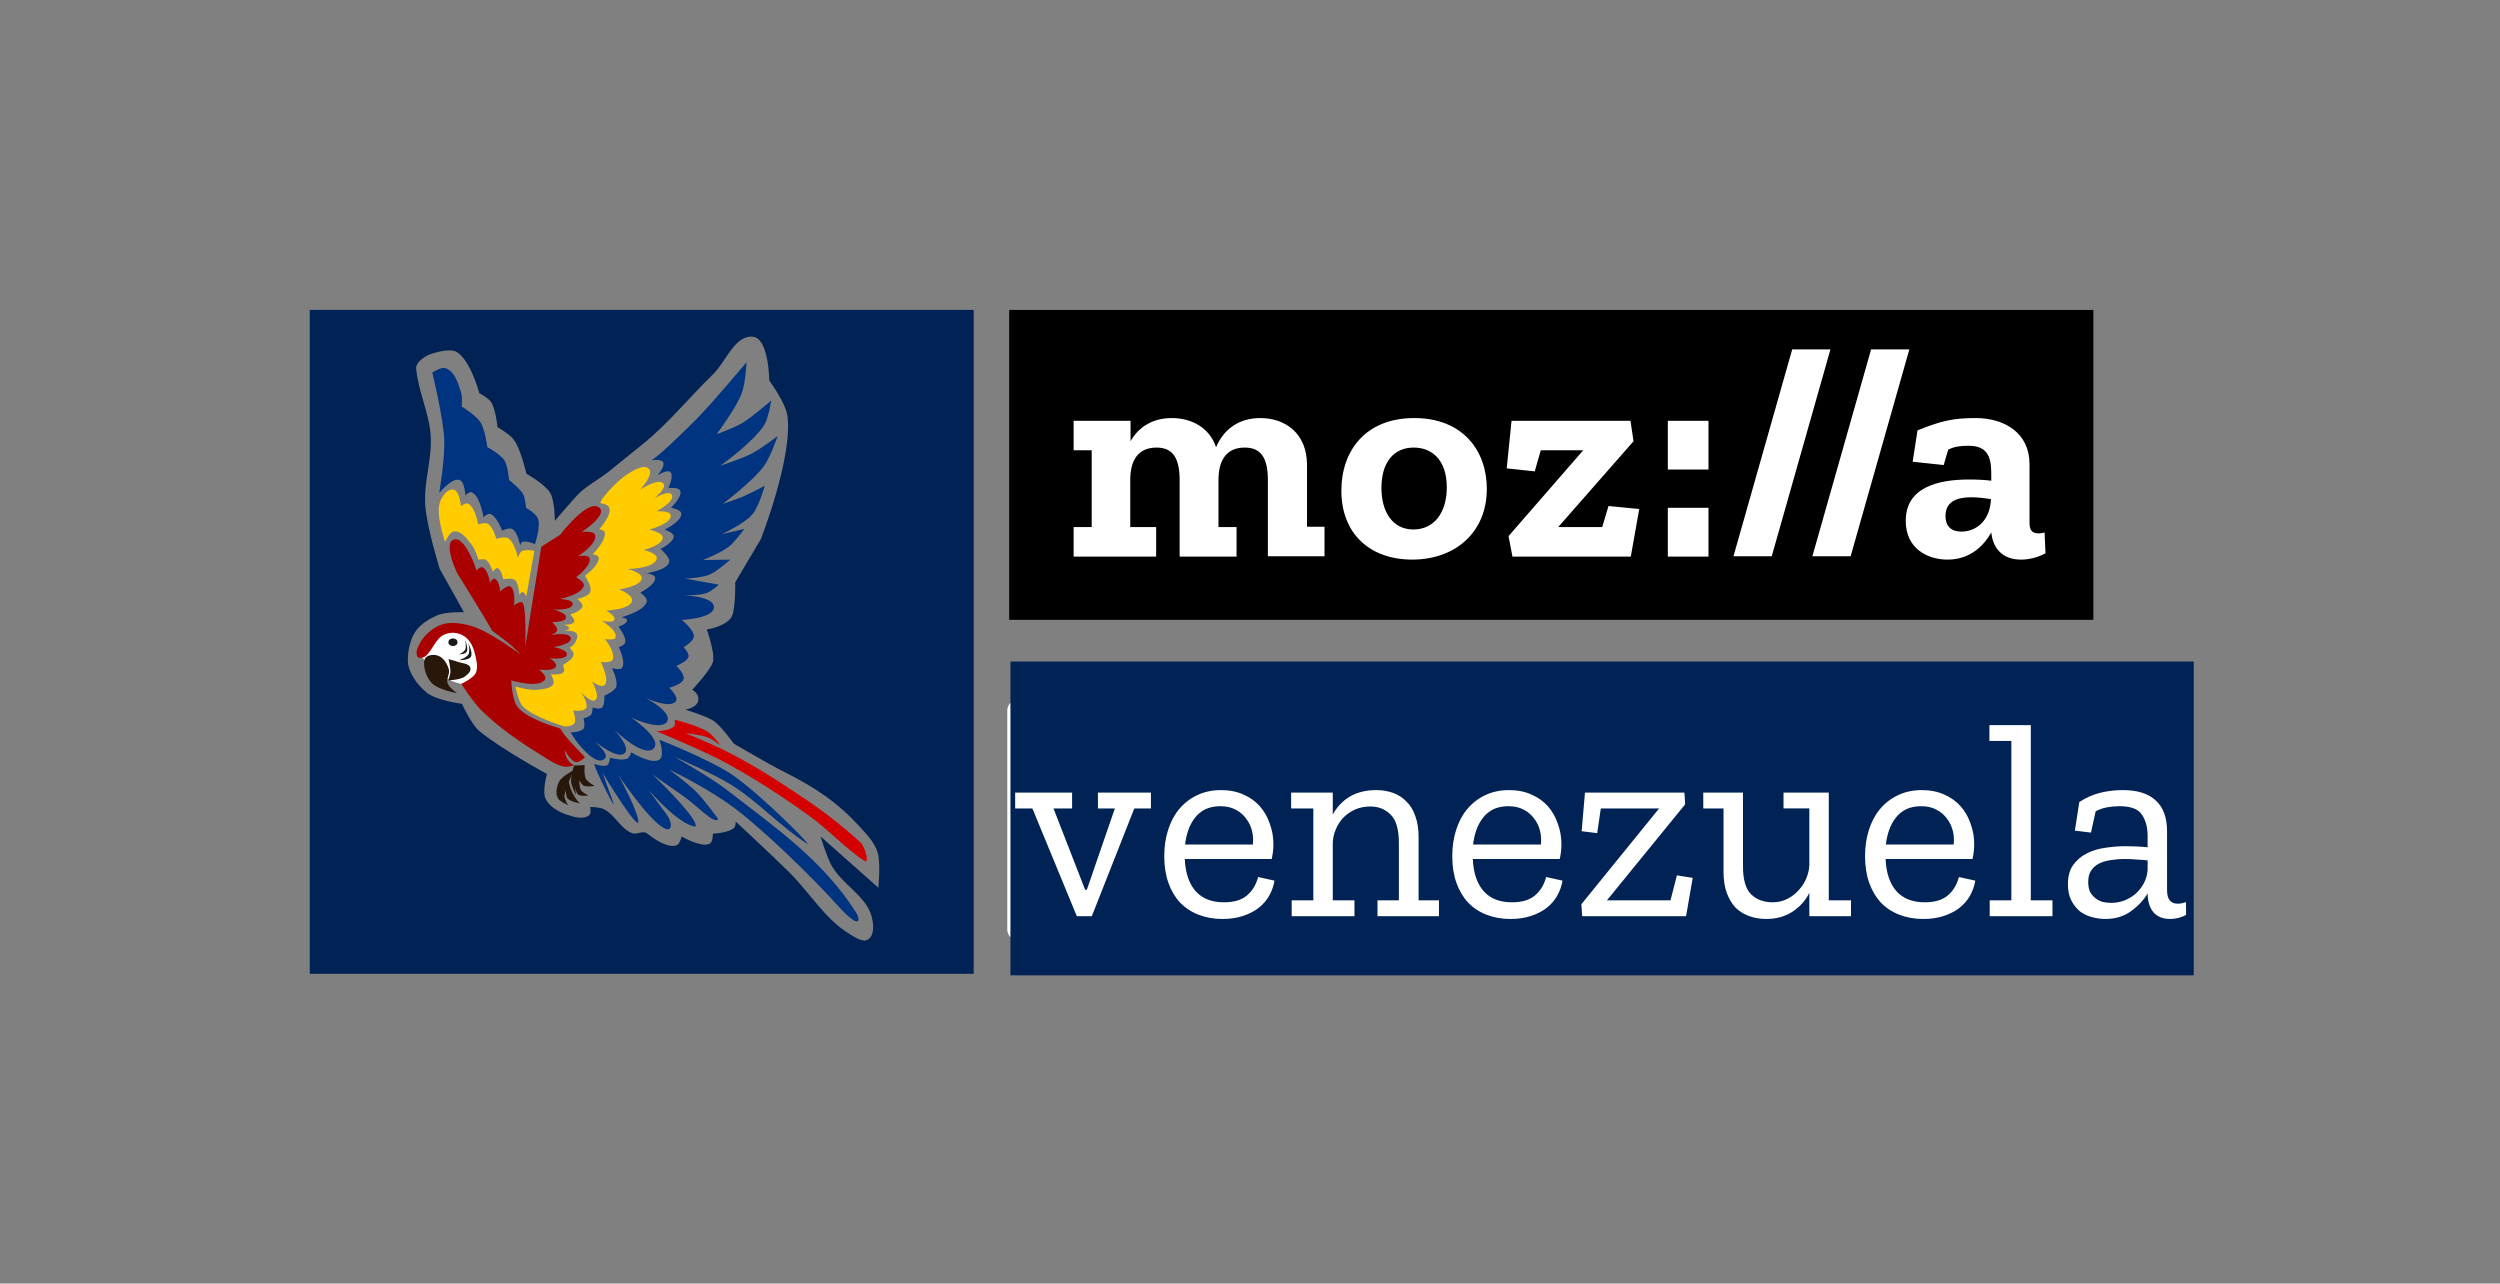 <?xml version="1.0" encoding="UTF-8" standalone="no"?>
<!-- Created with Inkscape (http://www.inkscape.org/) -->

<svg
   xmlns:dc="http://purl.org/dc/elements/1.1/"
   xmlns:cc="http://creativecommons.org/ns#"
   xmlns:rdf="http://www.w3.org/1999/02/22-rdf-syntax-ns#"
   xmlns:svg="http://www.w3.org/2000/svg"
   xmlns="http://www.w3.org/2000/svg"
   xmlns:sodipodi="http://sodipodi.sourceforge.net/DTD/sodipodi-0.dtd"
   xmlns:inkscape="http://www.inkscape.org/namespaces/inkscape"
   width="222.206mm"
   height="114.085mm"
   viewBox="0 0 222.206 114.085"
   version="1.1"
   id="svg8"
   inkscape:version="0.92.2 (unknown)"
   sodipodi:docname="MozVE_logoColor_Horizontal.svg"
   inkscape:export-filename="/home/keik/Escritorio/MozillaVenezuela_logo/MozVE_logoColor_Horizontal.png"
   inkscape:export-xdpi="100"
   inkscape:export-ydpi="100">
  <rect x="0" y="0" width="222.206" height="114.085" fill="#808080" stroke="none"/>
  <title
     id="title843">MozVE_logoColor_Horizontal</title>
  <defs
     id="defs2" />
  <sodipodi:namedview
     id="base"
     pagecolor="#ffffff"
     bordercolor="#666666"
     borderopacity="1.0"
     inkscape:pageopacity="0.0"
     inkscape:pageshadow="2"
     inkscape:zoom="0.89303489"
     inkscape:cx="204.35932"
     inkscape:cy="211.11496"
     inkscape:document-units="mm"
     inkscape:current-layer="layer2"
     showgrid="false"
     showguides="true"
     inkscape:guide-bbox="true"
     inkscape:window-width="1332"
     inkscape:window-height="715"
     inkscape:window-x="34"
     inkscape:window-y="0"
     inkscape:window-maximized="1"
     inkscape:lockguides="false"
     borderlayer="true"
     inkscape:showpageshadow="false"
     fit-margin-top="0"
     fit-margin-left="0"
     fit-margin-right="0"
     fit-margin-bottom="0">
    <sodipodi:guide
       position="194.674,86.553"
       orientation="0,1"
       id="guide2069"
       inkscape:locked="false" />
    <sodipodi:guide
       position="194.674,86.553"
       orientation="1,0"
       id="guide2071"
       inkscape:locked="false" />
    <sodipodi:guide
       position="27.532,27.532"
       orientation="1,0"
       id="guide2073"
       inkscape:locked="false" />
    <sodipodi:guide
       position="27.532,27.532"
       orientation="0,1"
       id="guide2075"
       inkscape:locked="false" />
  </sodipodi:namedview>
  <g
     inkscape:groupmode="layer"
     id="layer2"
     inkscape:label="logo"
     transform="translate(-33.438,-124.528)"
     sodipodi:insensitive="true">
    <g
       id="g921">
      <rect
         ry="0.886"
         rx="0.794"
         y="186.796"
         x="122.968"
         height="21.268"
         width="104.765"
         id="rect899"
         style="opacity:1;fill:#ffffff;fill-opacity:1;stroke:none;stroke-width:1.151;stroke-linecap:round;stroke-linejoin:round;stroke-miterlimit:4;stroke-dasharray:none;stroke-dashoffset:0;stroke-opacity:1;paint-order:stroke markers fill" />
      <g
         id="text4512-14"
         style="font-style:normal;font-variant:normal;font-weight:normal;font-stretch:normal;font-size:24.645px;line-height:1;font-family:'Zilla Slab Highlight';-inkscape-font-specification:'Zilla Slab Highlight';text-align:center;letter-spacing:0px;word-spacing:0px;text-anchor:middle;opacity:1;fill:#002255;fill-opacity:1;stroke:none;stroke-width:2.641"
         aria-label="venezuela">
        <path
           sodipodi:nodetypes="ccccccccccccccccscccscccsccccccscccscccsssccsccccccscsccccccccccccccccsscccscccsccccccscccscccsscccscccsccccccscccscccsscssscccsccccscccscccsccscscccccssccccccccccccccccccccccccccccccccccscscccccccccccccsscccscccscsccccccssccccccccssccccccccsscccscccsccscccs"
           inkscape:connector-curvature="0"
           id="path2234"
           transform="matrix(0.265,0,0,0.265,33.438,124.528)"
           d="M 338.908,221.877 V 327.133 H 735.791 V 221.877 Z m 328.354,21.33 h 13.879 v 58.775 h 7.266 v 5.311 h -21.053 v -5.311 h 7.266 v -53.465 h -7.357 z m -257.76,21.797 c 2.856,0 5.371,0.497 7.545,1.49 2.173,0.931 4.004,2.235 5.494,3.912 1.49,1.677 2.608,3.634 3.354,5.869 0.807,2.173 1.211,4.471 1.211,6.893 0,1.615 -0.186,3.259 -0.559,4.936 h -29.154 c 0.186,4.657 1.397,8.261 3.633,10.807 2.236,2.484 5.402,3.725 9.5,3.725 3.291,0 5.838,-0.744 7.639,-2.234 1.863,-1.552 3.135,-3.634 3.818,-6.242 l 5.496,1.211 c -0.311,1.801 -0.9,3.479 -1.77,5.031 -0.869,1.552 -2.049,2.918 -3.539,4.098 -1.428,1.118 -3.168,2.018 -5.217,2.701 -2.049,0.683 -4.347,1.025 -6.893,1.025 -2.919,0 -5.59,-0.467 -8.012,-1.398 -2.422,-0.931 -4.501,-2.297 -6.24,-4.098 -1.677,-1.801 -2.981,-4.005 -3.912,-6.613 -0.931,-2.608 -1.396,-5.588 -1.396,-8.941 0,-3.229 0.433,-6.179 1.303,-8.85 0.869,-2.732 2.112,-5.061 3.727,-6.986 1.677,-1.987 3.695,-3.54 6.055,-4.658 2.36,-1.118 4.999,-1.676 7.918,-1.676 z m 52.049,0 c 2.049,0 3.945,0.311 5.684,0.932 1.739,0.621 3.229,1.583 4.471,2.887 1.304,1.242 2.297,2.857 2.98,4.844 0.745,1.987 1.117,4.348 1.117,7.08 v 21.236 h 6.828 v 5.311 h -20.613 v -5.311 h 7.172 v -19.281 c 0,-4.471 -0.9,-7.605 -2.701,-9.406 -1.801,-1.863 -4.098,-2.795 -6.893,-2.795 -1.863,0 -3.571,0.34 -5.123,1.023 -1.49,0.683 -2.794,1.583 -3.912,2.701 -1.056,1.118 -1.895,2.424 -2.516,3.914 -0.621,1.428 -0.963,2.918 -1.025,4.471 v 19.373 h 7.266 v 5.311 h -21.051 v -5.311 H 440.5 v -30.83 h -7.451 v -5.311 h 13.971 v 7.359 c 1.428,-2.608 3.354,-4.626 5.775,-6.055 2.484,-1.428 5.403,-2.143 8.756,-2.143 z m 44.555,0 c 2.857,0 5.371,0.497 7.545,1.49 2.173,0.931 4.006,2.235 5.496,3.912 1.49,1.677 2.606,3.634 3.352,5.869 0.807,2.173 1.211,4.471 1.211,6.893 0,1.615 -0.186,3.259 -0.559,4.936 h -29.154 c 0.186,4.657 1.397,8.261 3.633,10.807 2.236,2.484 5.402,3.725 9.5,3.725 3.291,0 5.838,-0.744 7.639,-2.234 1.863,-1.552 3.135,-3.634 3.818,-6.242 l 5.496,1.211 c -0.31,1.801 -0.9,3.479 -1.77,5.031 -0.869,1.552 -2.049,2.918 -3.539,4.098 -1.428,1.118 -3.168,2.018 -5.217,2.701 -2.049,0.683 -4.347,1.025 -6.893,1.025 -2.919,0 -5.59,-0.467 -8.012,-1.398 -2.422,-0.931 -4.502,-2.297 -6.24,-4.098 -1.677,-1.801 -2.981,-4.005 -3.912,-6.613 -0.931,-2.608 -1.396,-5.588 -1.396,-8.941 0,-3.229 0.433,-6.179 1.303,-8.85 0.869,-2.732 2.112,-5.061 3.727,-6.986 1.677,-1.987 3.695,-3.54 6.055,-4.658 2.36,-1.118 4.999,-1.676 7.918,-1.676 z m 138.447,0 c 2.857,0 5.372,0.497 7.545,1.49 2.173,0.931 4.004,2.235 5.494,3.912 1.49,1.677 2.608,3.634 3.354,5.869 0.807,2.173 1.211,4.471 1.211,6.893 0,1.615 -0.186,3.259 -0.559,4.936 h -29.154 c 0.186,4.657 1.397,8.261 3.633,10.807 2.236,2.484 5.402,3.725 9.5,3.725 3.291,0 5.838,-0.744 7.639,-2.234 1.863,-1.552 3.135,-3.634 3.818,-6.242 l 5.496,1.211 c -0.31,1.801 -0.9,3.479 -1.77,5.031 -0.869,1.552 -2.049,2.918 -3.539,4.098 -1.428,1.118 -3.168,2.018 -5.217,2.701 -2.049,0.683 -4.347,1.025 -6.893,1.025 -2.919,0 -5.59,-0.467 -8.012,-1.398 -2.422,-0.931 -4.502,-2.297 -6.24,-4.098 -1.677,-1.801 -2.981,-4.005 -3.912,-6.613 -0.931,-2.608 -1.396,-5.588 -1.396,-8.941 0,-3.229 0.433,-6.179 1.303,-8.85 0.869,-2.732 2.112,-5.061 3.727,-6.986 1.677,-1.987 3.695,-3.54 6.055,-4.658 2.36,-1.118 4.999,-1.676 7.918,-1.676 z m 67.486,0 c 4.844,0 8.506,1.15 10.99,3.447 2.546,2.298 3.82,5.774 3.82,10.432 v 19.748 c 0,2.981 1.179,4.471 3.539,4.471 0.994,0 1.926,-0.186 2.795,-0.559 l 0.092,4.285 c -0.745,0.435 -1.582,0.775 -2.514,1.023 -0.931,0.248 -1.895,0.373 -2.889,0.373 -2.422,0 -4.284,-0.746 -5.588,-2.236 -1.242,-1.49 -1.895,-3.538 -1.957,-6.146 v -0.188 c -1.304,2.236 -3.166,4.224 -5.588,5.963 -2.36,1.739 -5.217,2.607 -8.57,2.607 -1.366,0 -2.795,-0.186 -4.285,-0.559 -1.49,-0.373 -2.856,-0.994 -4.098,-1.863 -1.18,-0.931 -2.173,-2.142 -2.98,-3.633 -0.807,-1.49 -1.211,-3.352 -1.211,-5.588 0,-2.608 0.558,-4.721 1.676,-6.336 1.18,-1.677 2.672,-2.981 4.473,-3.912 1.863,-0.994 3.943,-1.645 6.24,-1.955 2.298,-0.373 4.627,-0.559 6.986,-0.559 1.242,0 2.483,0.03 3.725,0.092 1.304,0.062 2.515,0.155 3.633,0.279 v -3.725 c 0,-2.981 -0.651,-5.403 -1.955,-7.266 -1.242,-1.863 -3.725,-2.795 -7.451,-2.795 -1.428,0 -2.827,0.125 -4.193,0.373 -1.304,0.248 -2.576,0.684 -3.818,1.305 l -1.584,7.172 -5.402,-0.652 1.49,-9.594 c 2.173,-1.428 4.471,-2.453 6.893,-3.074 2.422,-0.621 5,-0.932 7.732,-0.932 z m -371.547,0.838 h 19.096 v 5.311 h -6.242 l 10.619,27.291 h 0.559 l 9.408,-27.291 H 368.25 v -5.311 h 17.777 v 5.311 h -5.574 l -14.252,36.141 h -5.031 l -14.902,-36.141 h -5.775 z m 191.117,0 h 33.346 l 0.279,3.912 -26.268,32.229 h 21.33 l 2.143,-8.383 5.311,0.838 -2.236,12.855 h -34.836 l -0.279,-4.006 26.08,-32.135 h -19.561 l -1.211,8.289 -5.217,-0.652 z m 39.68,0 h 13.314 v 24.684 c 0,4.471 0.9,7.607 2.701,9.408 1.863,1.801 4.285,2.701 7.266,2.701 1.739,0 3.353,-0.372 4.844,-1.117 1.49,-0.745 2.763,-1.707 3.818,-2.887 1.118,-1.18 1.986,-2.516 2.607,-4.006 0.621,-1.49 0.963,-2.98 1.025,-4.471 v -19.002 h -8.662 v -5.311 h 15.182 v 36.141 h 7.453 v 5.311 h -13.973 v -7.824 c -1.304,2.608 -3.198,4.719 -5.682,6.334 -2.484,1.615 -5.403,2.422 -8.756,2.422 -2.049,0 -3.943,-0.311 -5.682,-0.932 -1.739,-0.621 -3.26,-1.553 -4.564,-2.795 -1.242,-1.304 -2.235,-2.948 -2.98,-4.936 -0.745,-1.987 -1.119,-4.379 -1.119,-7.174 v -21.236 h -6.793 z m -161.975,4.564 c -1.925,0 -3.601,0.342 -5.029,1.025 -1.366,0.683 -2.516,1.613 -3.447,2.793 -0.931,1.18 -1.676,2.547 -2.234,4.1 -0.559,1.552 -0.933,3.199 -1.119,4.938 h 22.729 c 0.186,-1.552 0.093,-3.074 -0.279,-4.564 -0.373,-1.552 -1.026,-2.92 -1.957,-4.1 -0.869,-1.242 -2.017,-2.235 -3.445,-2.98 -1.428,-0.807 -3.168,-1.211 -5.217,-1.211 z m 96.604,0 c -1.925,0 -3.601,0.342 -5.029,1.025 -1.366,0.683 -2.516,1.613 -3.447,2.793 -0.931,1.18 -1.675,2.547 -2.234,4.1 -0.559,1.552 -0.931,3.199 -1.117,4.938 h 22.727 c 0.186,-1.552 0.093,-3.074 -0.279,-4.564 -0.373,-1.552 -1.024,-2.92 -1.955,-4.1 -0.869,-1.242 -2.019,-2.235 -3.447,-2.98 -1.428,-0.807 -3.168,-1.211 -5.217,-1.211 z m 138.447,0 c -1.925,0 -3.601,0.342 -5.029,1.025 -1.366,0.683 -2.516,1.613 -3.447,2.793 -0.931,1.18 -1.675,2.547 -2.234,4.1 -0.559,1.552 -0.931,3.199 -1.117,4.938 h 22.727 c 0.186,-1.552 0.093,-3.074 -0.279,-4.564 -0.373,-1.552 -1.024,-2.92 -1.955,-4.1 -0.869,-1.242 -2.019,-2.235 -3.447,-2.98 -1.428,-0.807 -3.168,-1.211 -5.217,-1.211 z m 68.232,17.697 c -1.552,0 -3.074,0.125 -4.564,0.373 -1.428,0.186 -2.732,0.56 -3.912,1.119 -1.118,0.559 -2.018,1.335 -2.701,2.328 -0.683,0.994 -1.025,2.298 -1.025,3.912 0,1.304 0.218,2.422 0.652,3.354 0.497,0.869 1.118,1.584 1.863,2.143 0.745,0.559 1.552,0.963 2.422,1.211 0.931,0.186 1.863,0.279 2.795,0.279 1.428,0 2.857,-0.249 4.285,-0.746 1.428,-0.559 2.701,-1.303 3.818,-2.234 1.118,-0.994 2.05,-2.175 2.795,-3.541 0.745,-1.366 1.179,-2.888 1.303,-4.564 v -3.166 c -1.18,-0.124 -2.421,-0.217 -3.725,-0.279 -1.242,-0.124 -2.578,-0.188 -4.006,-0.188 z"
           style="font-style:normal;font-variant:normal;font-weight:normal;font-stretch:normal;font-family:'Zilla Slab Highlight';-inkscape-font-specification:'Zilla Slab Highlight';fill:#002255;fill-opacity:1;stroke-width:9.98" />
      </g>
      <path
         inkscape:connector-curvature="0"
         id="rect927-4"
         d="M 60.97,152.069 V 211.081 h 59.012 v -59.012 z m 39.242,2.377 c 0.049,4.2e-4 0.099,0.003 0.15,0.009 1.421,0.149 1.45,3.895 1.45,3.895 0,0 1.462,1.979 1.616,3.149 0.486,3.698 -2.362,10.939 -2.362,10.939 l -2.279,3.853 c 0,0 0.037,2.076 -0.249,2.9 -0.347,0.999 -2.279,1.285 -2.279,1.285 0,0 0.765,2.117 0.539,2.9 -0.213,0.737 -1.823,2.445 -1.823,2.445 0,0 0.522,0.31 0.539,0.829 0.025,0.772 -1.16,0.953 -1.16,0.953 0,0 1.712,0.514 2.445,0.953 0.671,0.402 1.865,2.072 1.865,2.072 0,0 3.139,1.838 4.351,2.445 2.939,1.472 4.865,2.776 6.837,4.931 0.688,0.752 1.478,1.566 1.657,2.569 0.179,0.998 0,2.859 0,2.859 l -5.138,-4.558 c 0,0 0.537,1.799 0.994,2.61 0.948,1.68 3.088,2.689 3.563,4.558 0.166,0.651 0.234,1.626 -0.331,1.989 -0.445,0.286 -1.076,-0.148 -1.533,-0.414 -2.277,-1.329 -3.669,-3.789 -5.552,-5.635 -1.535,-1.505 -4.682,-4.434 -4.682,-4.434 0,0 0.003,0.405 -0.124,0.539 -0.455,0.478 -1.906,0.539 -1.906,0.539 0,0 0.012,0.719 -0.248,0.87 -0.75,0.435 -2.527,-0.621 -2.527,-0.621 0,0 -0.169,0.689 -0.456,0.787 -0.903,0.309 -2.32,-0.829 -2.652,-1.077 -0.331,-0.249 -0.882,0.146 -1.284,0 -1.05,-0.382 -1.551,-1.693 -2.569,-2.155 -0.357,-0.162 -1.163,-0.181 -1.163,-0.181 0,0 0.102,0.56 -0.08,0.719 -0.509,0.446 -1.391,0.18 -2.03,-0.042 -0.736,-0.255 -1.537,-0.702 -1.865,-1.409 -0.308,-0.665 0.124,-2.196 0.124,-2.196 0,0 -4.228,-2.305 -6.05,-3.853 -0.663,-0.564 -1.505,-2.384 -1.505,-2.384 0,0 -2.329,-0.301 -3.159,-1.016 -0.7,-0.603 -1.266,-1.315 -1.551,-2.194 -0.222,-0.685 -0.036,-1.777 0.203,-2.457 0.436,-1.235 1.336,-1.737 2.291,-2.188 0.727,-0.343 2.395,-0.286 2.395,-0.286 l -2.155,-3.853 c 0,0 -1.144,-3.696 -1.284,-5.635 -0.146,-2.018 0.562,-3.944 0.497,-5.967 -0.067,-2.109 -1.118,-4.093 -1.305,-6.195 -0.061,-0.681 1.098,-1.222 1.098,-1.222 0,0 1.713,-0.662 2.445,-0.29 1.257,0.639 2.072,3.688 2.072,3.688 0,0 0.795,0.426 1.036,0.787 0.427,0.641 0.58,2.237 0.58,2.237 0,0 1.089,0.627 1.45,1.119 0.637,0.866 1.119,3.025 1.119,3.025 0,0 1.657,0.919 2.113,1.699 0.424,0.725 0.414,2.486 0.414,2.486 0,0 1.328,-1.57 2.031,-2.32 0.694,-0.742 1.986,-1.433 2.776,-2.072 1.126,-0.911 1.897,-1.536 3.025,-2.445 2.274,-1.833 4.116,-4.144 6.215,-6.174 1.136,-1.099 1.892,-3.378 3.414,-3.365 z"
         style="fill:#002255;fill-opacity:1;stroke:none;stroke-width:0.379;stroke-linecap:round;stroke-linejoin:round;stroke-miterlimit:4;stroke-dasharray:none;stroke-dashoffset:0;stroke-opacity:1;paint-order:stroke fill markers" />
      <g
         id="g896">
        <path
           style="fill:#ffffff;stroke:none;stroke-width:0.149px;stroke-linecap:butt;stroke-linejoin:miter;stroke-opacity:1"
           d="m 70.947,182.941 c 0.914,1.207 2.041,2.061 3.497,2.374 l 1.766,-0.562 -0.143,-1.69 -0.652,-2.107 -2.25,-0.407 -1.669,1.069 z"
           id="path915"
           inkscape:connector-curvature="0"
           sodipodi:nodetypes="cccccccc" />
        <path
           style="fill:#28170b;fill-opacity:1;stroke:none;stroke-width:0.217;stroke-linecap:round;stroke-linejoin:round;stroke-miterlimit:4;stroke-dasharray:none;stroke-opacity:1"
           d="m 72.455,182.843 c 0.445,0.209 0.745,0.713 0.877,1.186 0.112,0.398 -0.248,0.845 -0.111,1.236 0.134,0.382 0.84,0.877 0.84,0.877 0,0 -1.666,-0.308 -2.224,-0.877 -0.471,-0.48 -0.733,-1.219 -0.704,-1.891 0.007,-0.173 0.079,-0.373 0.222,-0.47 0.305,-0.205 0.767,-0.218 1.1,-0.062 z"
           id="path849-6"
           inkscape:connector-curvature="0"
           sodipodi:nodetypes="aaacaasa" />
        <path
           style="fill:#28170b;fill-opacity:1;stroke:none;stroke-width:0.109px;stroke-linecap:butt;stroke-linejoin:miter;stroke-opacity:1"
           d="m 73.308,183.115 c 0,0 0.187,0.78 0.161,1.174 -0.016,0.247 -0.198,0.717 -0.198,0.717 0,0 1.059,-0.045 1.471,-0.334 0.256,-0.18 0.593,-0.49 0.507,-0.791 -0.115,-0.398 -0.737,-0.385 -1.125,-0.531 -0.265,-0.1 -0.816,-0.235 -0.816,-0.235 z"
           id="path851-5"
           inkscape:connector-curvature="0"
           sodipodi:nodetypes="cacaaac" />
        <path
           style="fill:#aa0000;stroke:none;stroke-width:0.109px;stroke-linecap:butt;stroke-linejoin:miter;stroke-opacity:1"
           d="m 70.478,182.386 c -0.027,0.106 -0.026,0.539 0.173,0.593 0.838,0.227 1.201,-1.141 1.891,-1.792 0.519,-0.49 1.447,-0.571 2.138,-0.124 0.533,0.346 0.814,0.939 0.964,1.557 0.133,0.55 0.309,1.155 0.099,1.681 -0.204,0.509 -1.298,1.013 -1.298,1.013 0,0 1.027,1.595 1.693,2.262 1.63,1.632 3.571,2.945 5.536,4.152 0.603,0.37 1.206,0.817 1.903,0.939 0.294,0.052 0.89,-0.099 0.89,-0.099 -0.582,-0.348 -0.783,-0.839 -0.84,-1.384 0,0 0.524,1.011 1.013,1.088 0.299,0.046 0.791,-0.445 0.791,-0.445 0,0 -1.289,-1.306 -1.854,-2.027 -0.128,-0.164 -0.346,-0.519 -0.346,-0.519 0,0 -2.905,-0.797 -3.782,-1.903 -0.505,-0.638 -0.568,-2.373 -0.568,-2.373 0,0 2.553,0.77 3.015,-0.124 0.153,-0.296 -0.544,-0.84 -0.544,-0.84 0,0 1.331,0.184 1.508,-0.297 0.105,-0.286 -0.568,-0.717 -0.568,-0.717 0,0 1.453,0.195 1.532,-0.321 0.069,-0.448 -1.186,-0.667 -1.186,-0.667 0,0 1.625,-0.224 1.532,-0.791 -0.097,-0.592 -1.78,-0.272 -1.78,-0.272 0,0 0.522,-0.189 0.568,-0.42 0.056,-0.283 -0.445,-0.741 -0.445,-0.741 0,0 1.183,0.034 1.236,-0.395 0.055,-0.452 -1.162,-0.717 -1.162,-0.717 0,0 1.725,0.113 1.755,-0.494 0.02,-0.406 -1.137,-0.445 -1.137,-0.445 0,0 2.01,-0.404 2.126,-1.211 0.047,-0.329 -0.692,-0.717 -0.692,-0.717 0,0 1.474,-1.093 1.186,-1.73 -0.14,-0.31 -1.013,-0.124 -1.013,-0.124 0,0 1.786,-1.161 1.508,-1.928 -0.135,-0.372 -1.162,-0.247 -1.162,-0.247 0,0 2.209,-1.457 1.607,-2.101 -0.966,-1.033 -3.534,2.348 -3.534,2.348 l -1.681,1.069 -1.421,8.869 c 0,0 0.124,-3.747 -0.284,-3.932 -0.233,-0.106 -0.717,0.272 -0.717,0.272 0,0 0.17,-1.434 -0.346,-1.681 -0.292,-0.14 -0.865,0.445 -0.865,0.445 0,0 -0.13,-1.066 -0.544,-1.137 -0.172,-0.029 -0.371,0.371 -0.371,0.371 0,0 -0.201,-1.226 -0.692,-1.384 -0.186,-0.06 -0.519,0.272 -0.519,0.272 0,0 -0.996,-3.137 -2.051,-2.719 -0.917,0.364 0.321,2.941 0.321,2.941 0,0 1.56,2.514 2.323,3.782 0.385,0.639 0.791,1.359 0.791,1.359 2.215,1.622 1.98,1.611 2.57,2.15 0,0 -2.781,-2.112 -4.424,-2.57 -0.905,-0.252 -1.957,-0.426 -2.818,-0.049 -0.93,0.407 -1.775,1.29 -2.027,2.274 z"
           id="path871-6"
           inkscape:connector-curvature="0"
           sodipodi:nodetypes="sasssscsssccscscscscscscscscscscscscscscccscscscscscsccsss" />
        <path
           style="fill:#ffcc00;stroke:none;stroke-width:0.109px;stroke-linecap:butt;stroke-linejoin:miter;stroke-opacity:1"
           d="m 80.216,177.542 0.717,-4.053 c 0,0 -0.791,-0.161 -1.112,0.025 -0.192,0.111 -0.346,0.568 -0.346,0.568 0,0 -0.325,-1.412 -0.89,-1.73 -0.302,-0.17 -1.038,0.074 -1.038,0.074 0,0 -0.306,-1.117 -0.766,-1.359 -0.249,-0.131 -0.84,0.074 -0.84,0.074 0,0 -0.276,-1.596 -0.915,-1.854 -0.203,-0.082 -0.618,0.222 -0.618,0.222 0,0 -0.124,-1.344 -0.643,-1.458 -0.524,-0.116 -1.02,0.561 -1.211,1.063 -0.428,1.125 0.445,3.584 0.445,3.584 0,0 0.384,-0.895 0.791,-0.939 0.672,-0.073 1.189,0.704 1.607,1.236 0.289,0.368 0.568,1.285 0.568,1.285 0,0 0.456,-0.105 0.643,0 0.361,0.203 0.643,1.063 0.643,1.063 0,0 0.229,-0.355 0.395,-0.321 0.365,0.075 0.519,0.989 0.519,0.989 0,0 0.767,-0.142 1.038,0.074 0.356,0.285 0.395,1.31 0.395,1.31 0,0 0.169,-0.26 0.297,-0.247 0.169,0.016 0.321,0.395 0.321,0.395 z"
           id="path873-93"
           inkscape:connector-curvature="0"
           sodipodi:nodetypes="ccscscscscsscsscscscscsc" />
        <path
           style="fill:#003380;fill-opacity:1;stroke:none;stroke-width:0.109px;stroke-linecap:butt;stroke-linejoin:miter;stroke-opacity:1"
           d="m 80.982,172.895 c 0,0 -0.788,-0.36 -1.137,-0.198 -0.104,0.048 -0.173,0.297 -0.173,0.297 0,0 -0.235,-1.211 -0.717,-1.458 -0.267,-0.137 -0.89,0.148 -0.89,0.148 0,0 -0.49,-1.344 -1.088,-1.483 -0.208,-0.048 -0.568,0.297 -0.568,0.297 0,0 -0.299,-1.982 -1.088,-2.224 -0.19,-0.059 -0.519,0.297 -0.519,0.297 0,0 -0.051,-1.229 -0.519,-1.384 -0.679,-0.225 -1.804,1.162 -1.804,1.162 0,0 0.521,-3.085 0.445,-4.77 -0.088,-1.941 -1.063,-5.932 -1.063,-5.932 0,0 0.794,-0.536 1.186,-0.395 0.816,0.292 1.127,1.372 1.384,2.2 0.12,0.386 0.049,1.211 0.049,1.211 0,0 1.266,0.78 1.656,1.384 0.417,0.647 0.618,2.224 0.618,2.224 0,0 1.163,0.629 1.508,1.162 0.327,0.505 0.42,1.755 0.42,1.755 0,0 0.978,0.756 1.261,1.285 0.19,0.356 0.247,1.186 0.247,1.186 0,0 0.895,0.516 1.063,0.964 0.267,0.715 -0.272,2.274 -0.272,2.274 z"
           id="path875-74"
           inkscape:connector-curvature="0"
           sodipodi:nodetypes="cscscscscscscsscscscscsc" />
        <path
           style="fill:#ffcc00;stroke:none;stroke-width:0.109px;stroke-linecap:butt;stroke-linejoin:miter;stroke-opacity:1"
           d="m 79.248,185.561 c 0,0 0.275,1.359 0.643,1.739 0.969,1 3.764,1.81 3.764,1.81 0,0 0.674,-0.039 0.834,-0.286 0.208,-0.322 -0.107,-1.143 -0.107,-1.143 0,0 0.943,0.128 1.143,-0.202 0.261,-0.43 -0.453,-1.441 -0.453,-1.441 0,0 0.877,0.996 1.274,0.715 0.457,-0.323 -0.286,-1.656 -0.286,-1.656 0,0 0.795,0.591 1.084,0.345 0.532,-0.453 -0.31,-2.073 -0.31,-2.073 0,0 0.871,0.117 1.048,-0.191 0.329,-0.57 -0.667,-1.858 -0.667,-1.858 0,0 0.813,0.171 0.929,-0.119 0.24,-0.597 -1.215,-1.501 -1.215,-1.501 0,0 0.983,0.253 1.12,-0.095 0.133,-0.34 -0.738,-0.81 -0.738,-0.81 0,0 2.165,-0.07 2.311,-0.881 0.089,-0.499 -1.143,-1.001 -1.143,-1.001 0,0 1.961,-0.256 2.001,-1.001 0.027,-0.499 -1.263,-0.81 -1.263,-0.81 0,0 2.499,-0.036 2.597,-0.953 0.049,-0.458 -1.167,-0.739 -1.167,-0.739 0,0 1.703,-0.424 1.691,-1.096 -0.008,-0.463 -1.191,-0.715 -1.191,-0.715 0,0 2.034,-0.531 1.906,-1.286 -0.073,-0.429 -1.263,-0.334 -1.263,-0.334 0,0 1.689,-0.896 1.358,-1.477 -0.265,-0.465 -1.572,0.334 -1.572,0.334 0,0 1.137,-0.891 0.834,-1.31 -0.417,-0.578 -2.073,0.524 -2.073,0.524 0,0 1.243,-1.351 0.786,-1.834 -0.464,-0.491 -1.407,0.138 -1.977,0.5 -0.938,0.597 -2.644,2.501 -2.287,2.549 0.357,0.048 0.655,0.157 0.738,0.429 0.205,0.665 -0.905,1.882 -0.905,1.882 0,0 0.42,0.05 0.476,0.214 0.246,0.712 -1.048,2.001 -1.048,2.001 0,0 0.479,0.072 0.524,0.262 0.159,0.663 -1.215,1.644 -1.215,1.644 0,0 0.665,0.98 0.476,1.453 -0.16,0.403 -1.143,0.619 -1.143,0.619 0,0 0.5,0.385 0.453,0.643 -0.08,0.433 -1.096,0.739 -1.096,0.739 0,0 0.452,0.417 0.357,0.643 -0.128,0.304 -0.953,0.262 -0.953,0.262 0,0 0.511,0.114 0.5,0.31 -0.009,0.167 -0.453,0.214 -0.453,0.214 0,0 0.914,-0.061 1.12,0.262 0.166,0.26 -0.032,0.641 -0.191,0.905 -0.096,0.159 -0.429,0.357 -0.429,0.357 0,0 0.392,0.383 0.357,0.619 -0.063,0.434 -0.953,0.905 -0.953,0.905 0,0 0.195,0.452 0.071,0.619 -0.23,0.312 -1.143,0.214 -1.143,0.214 0,0 0.365,0.619 0.214,0.881 -0.223,0.388 -0.975,0.455 -1.501,0.5 -0.628,0.054 -1.87,-0.286 -1.87,-0.286 z"
           id="path877-5"
           inkscape:connector-curvature="0"
           sodipodi:nodetypes="cscscscscscscscscscscscscscscscsscscscscscscscscsscscscsac" />
        <path
           style="fill:#003380;stroke:none;stroke-width:0.109px;stroke-linecap:butt;stroke-linejoin:miter;stroke-opacity:1"
           d="m 91.303,165.444 c 0.404,-0.101 2.766,-2.375 4.043,-3.672 1.574,-1.599 4.447,-5.053 4.447,-5.053 0,0 -0.094,1.841 -0.404,2.695 -0.493,1.36 -2.257,3.706 -2.257,3.706 0,0 1.552,-0.559 2.257,-0.977 0.943,-0.559 2.594,-2.021 2.594,-2.021 0,0 -0.218,1.519 -0.606,2.156 -0.927,1.52 -3.908,3.639 -3.908,3.639 0,0 1.911,-0.616 2.796,-1.078 0.817,-0.427 2.291,-1.55 2.291,-1.55 0,0 -0.64,1.873 -1.213,2.662 -0.976,1.344 -3.672,3.369 -3.672,3.369 0,0 1.294,-0.437 1.92,-0.707 0.622,-0.269 1.819,-0.91 1.819,-0.91 0,0 -0.509,1.852 -1.112,2.56 -0.7,0.823 -2.729,1.752 -2.729,1.752 l 2.021,-0.472 c 0,0 -0.83,1.152 -1.381,1.583 -0.676,0.53 -2.291,1.179 -2.291,1.179 l 2.426,-0.034 c 0,0 -1.171,1.055 -1.887,1.348 -0.663,0.272 -2.122,0.337 -2.122,0.337 l 2.998,0.539 c 0,0 -0.668,0.592 -1.078,0.741 -0.647,0.236 -2.055,0.202 -2.055,0.202 0,0 2.69,0.081 2.695,1.044 0.006,1.028 -2.864,1.145 -2.864,1.145 0,0 1.12,0.873 1.078,1.482 -0.03,0.436 -0.91,0.943 -0.91,0.943 0,0 0.508,0.534 0.438,0.842 -0.1,0.438 -1.078,0.809 -1.078,0.809 0,0 0.757,0.747 0.64,1.179 -0.13,0.481 -1.28,0.775 -1.28,0.775 0,0 0.855,0.814 0.606,1.179 -0.508,0.746 -2.695,-0.27 -2.695,-0.27 0,0 2.334,1.214 1.92,2.055 -0.473,0.962 -3.201,-0.303 -3.201,-0.303 0,0 2.726,1.821 2.021,2.695 -0.813,1.01 -3.537,-1.617 -3.537,-1.617 0,0 1.458,1.504 0.943,2.055 -0.648,0.693 -2.796,-1.145 -2.662,-1.011 0.135,0.135 1.293,1.108 0.876,1.516 -0.835,0.818 -2.594,-1.651 -2.594,-1.651 l -0.438,-0.674 c 0,0 0.907,-0.018 1.145,-0.337 0.182,-0.243 0,-0.91 0,-0.91 0,0 0.52,-0.138 0.674,-0.337 0.133,-0.173 0.135,-0.64 0.135,-0.64 0,0 0.595,0.198 0.809,0.034 0.291,-0.225 0.236,-1.078 0.236,-1.078 0,0 0.893,-0.369 1.044,-0.775 0.201,-0.538 -0.371,-1.685 -0.371,-1.685 0,0 0.685,0.221 0.876,0 0.408,-0.472 -0.27,-1.853 -0.27,-1.853 0,0 0.509,-0.179 0.573,-0.404 0.14,-0.494 -0.606,-1.415 -0.606,-1.415 0,0 0.798,-0.252 0.775,-0.573 -0.014,-0.19 -0.505,-0.27 -0.505,-0.27 0,0 2.092,-0.542 2.257,-1.415 0.06,-0.316 -0.573,-0.775 -0.573,-0.775 0,0 1.424,-0.73 1.314,-1.348 -0.05,-0.282 -0.775,-0.371 -0.775,-0.371 0,0 1.822,-0.256 2.021,-0.977 0.125,-0.453 -0.775,-1.179 -0.775,-1.179 0,0 1.221,-0.599 1.179,-1.145 -0.026,-0.329 -0.809,-0.573 -0.809,-0.573 0,0 1.574,-0.764 1.482,-1.449 -0.046,-0.344 -0.91,-0.505 -0.91,-0.505 0,0 1.047,-0.995 0.809,-1.516 -0.149,-0.325 -1.044,-0.236 -1.044,-0.236 0,0 0.527,-1.103 0.168,-1.415 -0.298,-0.259 -1.145,0.303 -1.145,0.303 0,0 0.712,-0.805 0.505,-1.179 -0.176,-0.318 -1.078,-0.168 -1.078,-0.168 z"
           id="path879-25"
           inkscape:connector-curvature="0"
           sodipodi:nodetypes="cscscscscscscscsccsccsccscscscscscscscscsssccscscscscacscscscscscscscscscsc" />
        <path
           style="fill:#28170b;stroke:none;stroke-width:0.109px;stroke-linecap:butt;stroke-linejoin:miter;stroke-opacity:1"
           d="m 85.407,192.531 c 0,0 -0.087,0.853 0.101,1.213 0.155,0.297 0.775,0.64 0.775,0.64 0,0 -0.686,0.114 -0.977,-0.034 -0.178,-0.09 -0.371,-0.472 -0.371,-0.472 0,0 -0.021,0.625 0.135,0.876 0.145,0.233 0.674,0.472 0.674,0.472 0,0 -0.665,0.113 -0.91,-0.067 -0.223,-0.165 -0.303,-0.775 -0.303,-0.775 l 0.101,0.809 c 0,0 -0.405,-0.784 -0.438,-1.213 -0.037,-0.477 0.273,-1.41 0.273,-1.41 z"
           id="path881-4"
           inkscape:connector-curvature="0"
           sodipodi:nodetypes="cscscscsccscc" />
        <path
           style="fill:#28170b;stroke:none;stroke-width:0.109px;stroke-linecap:butt;stroke-linejoin:miter;stroke-opacity:1"
           d="m 84.435,192.974 c 0,0 -1.065,0.555 -1.305,1.035 -0.212,0.424 -0.329,0.986 -0.131,1.417 0.159,0.346 0.932,0.662 0.932,0.662 0,0 -0.3,-0.482 -0.326,-0.755 -0.018,-0.19 0.121,-0.559 0.121,-0.559 0,0 3.32e-4,0.531 0.158,0.718 0.251,0.297 1.081,0.438 1.081,0.438 -0.706,-0.719 -0.927,-1.628 -0.97,-1.911 z"
           id="path883-74"
           inkscape:connector-curvature="0"
           sodipodi:nodetypes="csscscsccc" />
        <path
           style="fill:#003380;stroke:none;stroke-width:0.109px;stroke-linecap:butt;stroke-linejoin:miter;stroke-opacity:1"
           d="m 86.269,192.421 c 0,0 0.814,0.316 1.139,0.116 0.199,-0.123 0.251,-0.657 0.251,-0.657 0,0 1.105,0.305 1.564,0.058 0.186,-0.1 0.328,-0.541 0.328,-0.541 0,0 1.853,1.162 2.53,0.618 0.452,-0.363 -0.039,-1.738 -0.039,-1.738 0,0 4.489,1.766 6.469,3.109 2.499,1.695 7.224,6.46 6.665,6.134 -2.4,-1.55 -4.343,-3.734 -6.762,-5.246 -1.594,-0.996 -5.059,-2.491 -5.059,-2.491 0,0 3.246,1.833 4.712,2.974 4.161,3.238 8.456,6.158 11.471,10.891 0.329,0.516 0.528,1.776 -1.699,-0.695 -2.228,-2.472 -6.474,-6.605 -9.037,-8.536 -2.563,-1.931 -5.871,-3.476 -5.871,-3.476 0,0 1.667,1.235 2.395,1.97 0.722,0.729 1.931,2.395 1.931,2.395 -0.212,0.634 -2.019,-1.296 -3.013,-1.97 -0.964,-0.653 -2.858,-2.008 -2.858,-2.008 0.734,0.662 4.237,4.134 3.862,4.673 -2.301,-0.323 -6.396,-6.328 -2.588,-1.12 0.27,0.369 0.62,1.11 0.232,1.352 -1.052,0.194 -3.926,-3.999 -4.48,-4.789 0,0 1.455,2.632 1.738,3.901 0.378,1.694 -3.167,-4.133 -3.167,-4.133 l 0.927,2.549 c 0.494,1.357 -1.793,-3.245 -1.641,-3.341 z"
           id="path885-4"
           inkscape:connector-curvature="0"
           sodipodi:nodetypes="cscscscacacaszzcasacccccscsc" />
        <path
           style="fill:#d40000;stroke:none;stroke-width:0.109px;stroke-linecap:butt;stroke-linejoin:miter;stroke-opacity:1"
           d="m 91.802,189.524 c 0,0 4.192,1.742 6.183,2.824 2.598,1.413 5.085,3.037 7.481,4.771 1.677,1.214 3.24,2.922 4.809,3.931 0.483,0.31 0.048,-1.299 -0.382,-1.679 -3.107,-2.751 -4.663,-3.673 -7.137,-5.305 -1.499,-0.989 -3.059,-1.889 -4.656,-2.71 -1.216,-0.624 -3.74,-1.679 -3.74,-1.679 0,0 1.154,0.162 1.717,0.305 0.546,0.139 1.412,0.801 1.412,0.801 0,0 -0.657,-0.884 -1.107,-1.183 -0.881,-0.587 -2.977,-1.107 -2.977,-1.107 0,0 0.082,0.423 -0.038,0.572 -0.34,0.424 -1.565,0.458 -1.565,0.458 z"
           id="path887-3"
           inkscape:connector-curvature="0"
           sodipodi:nodetypes="csssssscscacsc" />
        <ellipse
           style="fill:#1a1a1a;fill-opacity:1;stroke:none;stroke-width:0.179;stroke-linecap:round;stroke-linejoin:round;stroke-miterlimit:4;stroke-dasharray:none;stroke-dashoffset:0;stroke-opacity:1;paint-order:stroke fill markers"
           id="path908-0"
           cx="73.698"
           cy="181.612"
           rx="0.406"
           ry="0.337" />
        <path
           style="fill:#1a1a1a;fill-opacity:1;stroke:none;stroke-width:0.109px;stroke-linecap:butt;stroke-linejoin:miter;stroke-opacity:1"
           d="m 74.234,183.211 c 0,0 0.686,-0.235 0.846,-0.526 0.155,-0.283 -0.009,-0.968 -0.009,-0.968 0,0 0.43,0.85 0.216,1.193 -0.193,0.31 -1.052,0.301 -1.052,0.301 z"
           id="path910-7"
           inkscape:connector-curvature="0"
           sodipodi:nodetypes="cacac" />
        <path
           style="fill:#1a1a1a;fill-opacity:1;stroke:none;stroke-width:0.081px;stroke-linecap:butt;stroke-linejoin:miter;stroke-opacity:1"
           d="m 74.242,182.689 c 0,0 0.448,-0.198 0.553,-0.444 0.102,-0.238 -0.006,-0.816 -0.006,-0.816 0,0 0.281,0.717 0.141,1.006 -0.126,0.261 -0.688,0.253 -0.688,0.253 z"
           id="path910-6-86"
           inkscape:connector-curvature="0"
           sodipodi:nodetypes="cacac" />
      </g>
      <g
         transform="matrix(0.968,0,0,0.968,51.874,111.974)"
         id="g1078">
        <rect
           x="73.619"
           id="rect4-4"
           height="28.454"
           width="99.548"
           y="41.428"
           style="opacity:1;stroke-width:0.277" />
        <path
           style="opacity:1;fill:#ffffff;stroke-width:0.277"
           inkscape:connector-curvature="0"
           id="path6-3"
           d="m 168.688,61.863 c -0.194,0.055 -0.359,0.083 -0.525,0.083 -0.581,0 -0.857,-0.249 -0.857,-0.968 v -5.392 c 0,-2.848 -2.267,-4.231 -4.95,-4.231 -2.046,0 -3.152,0.249 -5.337,1.134 l -0.442,2.876 2.848,0.304 0.415,-1.41 c 0.581,-0.304 1.161,-0.359 1.908,-0.359 2.019,0 2.046,1.521 2.046,2.793 v 0.415 c -0.636,-0.083 -1.355,-0.111 -2.046,-0.111 -2.848,0 -5.807,0.719 -5.807,3.788 0,2.599 2.046,3.567 3.844,3.567 2.019,0 3.291,-1.217 4.01,-2.489 0.166,1.521 1.078,2.489 2.738,2.489 0.774,0 1.576,-0.221 2.24,-0.581 z m -7.632,-0.083 c -1.078,0 -1.466,-0.636 -1.466,-1.438 0,-1.355 1.106,-1.714 2.378,-1.714 0.581,0 1.217,0.083 1.797,0.166 -0.083,2.074 -1.438,2.986 -2.71,2.986 z m -4.784,-16.73 -5.392,18.997 h -3.512 l 5.392,-18.997 z m -7.245,0 -5.392,18.997 h -3.512 l 5.392,-18.997 z m -14.932,6.554 h 3.733 v 4.48 h -3.733 z m 0,7.992 h 3.733 v 4.48 h -3.733 z m -5.447,-0.166 2.821,0.277 -0.774,4.369 h -10.867 l -0.359,-1.88 6.858,-7.881 h -3.899 l -0.553,1.936 -2.572,-0.277 0.442,-4.369 h 10.923 l 0.277,1.88 -6.913,7.881 h 4.037 z M 110.812,51.355 c -4.48,0 -6.692,3.014 -6.692,6.664 0,3.982 2.655,6.332 6.498,6.332 3.982,0 6.858,-2.516 6.858,-6.498 0,-3.484 -2.185,-6.498 -6.664,-6.498 z m -0.083,10.231 c -1.936,0 -2.931,-1.659 -2.931,-3.816 0,-2.35 1.134,-3.705 2.959,-3.705 1.687,0 3.042,1.134 3.042,3.65 0,2.406 -1.217,3.871 -3.069,3.871 z m -9.817,-0.249 h 1.659 v 2.71 h -5.199 v -6.996 c 0,-2.157 -0.719,-2.986 -2.129,-2.986 -1.714,0 -2.406,1.217 -2.406,2.959 v 4.341 h 1.659 v 2.71 h -5.226 v -7.024 c 0,-2.157 -0.719,-2.986 -2.129,-2.986 -1.714,0 -2.406,1.217 -2.406,2.959 v 4.341 h 2.378 v 2.71 h -7.577 v -2.71 h 1.659 v -7.051 h -1.659 v -2.71 h 5.226 v 1.88 c 0.747,-1.327 2.046,-2.129 3.788,-2.129 1.797,0 3.457,0.857 4.065,2.682 0.691,-1.659 2.102,-2.682 4.065,-2.682 2.24,0 4.286,1.355 4.286,4.314 v 5.669 z"
           class="st0" />
      </g>
    </g>
  </g>
</svg>
